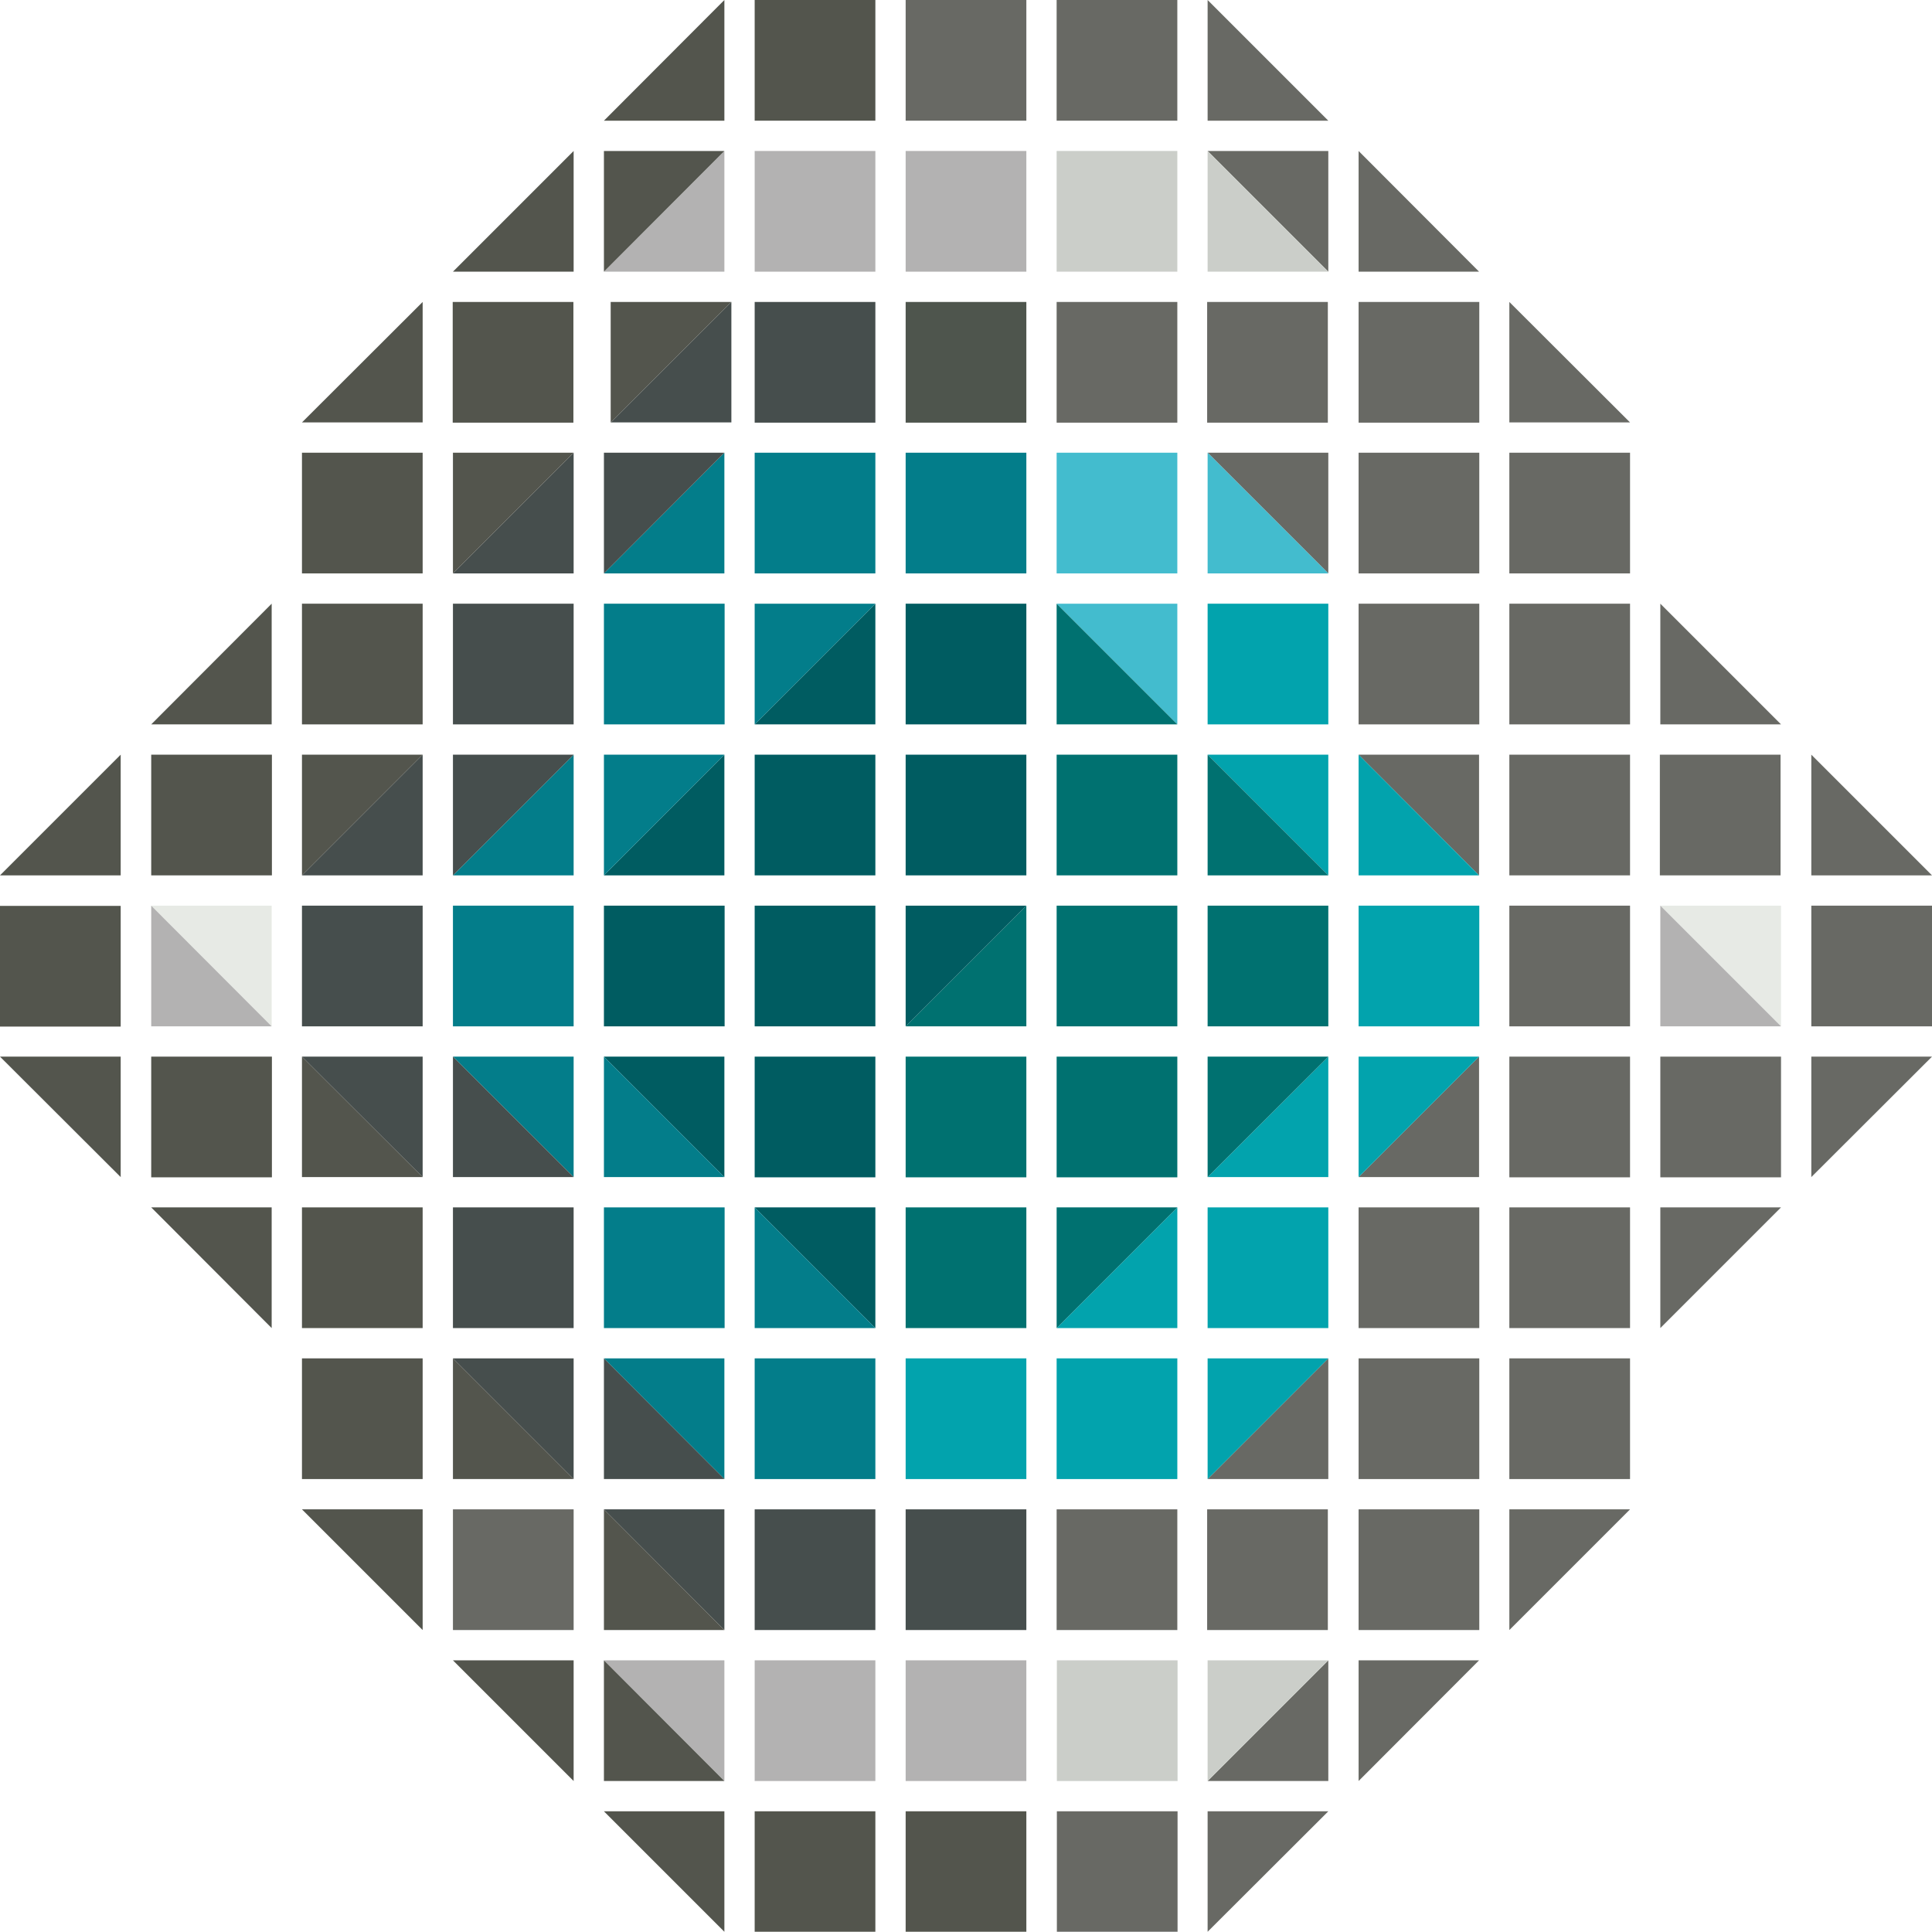 <svg class="label" xmlns="http://www.w3.org/2000/svg" viewBox="0 0 82.92 82.91">
  <g id="label-0">
    <polygon class="d d-0" points="51.83 77.74 57.01 77.74 51.83 82.91 51.83 77.74" style="fill: #686964"/>
    <rect class="d d-1" x="45.36" y="77.74" width="5.18" height="5.18" style="fill: #686964"/>
    <rect class="d d-2" x="38.87" y="77.74" width="5.18" height="5.18" style="fill: #53554d"/>
    <rect class="d d-3" x="32.39" y="77.74" width="5.18" height="5.18" style="fill: #53554d"/>
    <polygon class="d d-4" points="31.09 77.74 31.09 82.91 25.92 77.74 31.09 77.74" style="fill: #53554d"/>
  </g>
  <g id="label-1">
    <polygon class="d d-0" points="58.31 71.26 63.48 71.26 58.31 76.44 58.31 71.26" style="fill: #686964"/>
    <polygon class="d d-1" points="57.01 76.44 51.83 76.44 57.01 71.26 57.01 76.44" style="fill: #686964"/>
    <polygon class="d d-1" points="51.83 71.26 57.01 71.26 51.83 76.44 51.83 71.26" style="fill: #cbcec9"/>
    <rect class="d d-2" x="45.36" y="71.26" width="5.18" height="5.18" style="fill: #cbcec9"/>
    <rect class="d d-3" x="38.87" y="71.26" width="5.18" height="5.18" style="fill: #b3b2b2"/>
    <rect class="d d-4" x="32.39" y="71.26" width="5.18" height="5.18" style="fill: #b3b2b2"/>
    <polygon class="d d-5" points="31.09 71.26 31.09 76.44 25.92 71.26 31.09 71.26" style="fill: #b3b2b2"/>
    <polygon class="d d-5" points="25.92 76.44 25.92 71.26 31.09 76.44 25.92 76.44" style="fill: #53554d"/>
    <polygon class="d d-6" points="24.62 71.26 24.62 76.44 19.44 71.26 24.62 71.26" style="fill: #53554d"/>
  </g>
  <g id="label-2">
    <polygon class="d d-0" points="64.78 64.78 69.96 64.78 64.78 69.96 64.78 64.78" style="fill: #686964"/>
    <rect class="d d-1" x="58.31" y="64.78" width="5.18" height="5.18" style="fill: #686964"/>
    <rect class="d d-2" x="51.81" y="64.78" width="5.18" height="5.18" style="fill: #686964"/>
    <rect class="d d-3" x="45.35" y="64.78" width="5.18" height="5.18" style="fill: #686964"/>
    <rect class="d d-4" x="38.87" y="64.78" width="5.18" height="5.18" style="fill: #464e4d"/>
    <rect class="d d-5" x="32.39" y="64.78" width="5.18" height="5.18" style="fill: #464e4d"/>
    <polygon class="d d-6" points="31.09 64.78 31.09 69.96 25.92 64.78 31.09 64.78" style="fill: #464e4d"/>
    <polygon class="d d-6" points="25.92 69.96 25.92 64.78 31.09 69.96 25.92 69.96" style="fill: #53554d"/>
    <rect class="d d-7" x="19.44" y="64.78" width="5.18" height="5.18" style="fill: #686964"/>
    <polygon class="d d-8" points="18.14 64.78 18.14 69.96 12.96 64.78 18.14 64.78" style="fill: #53554d"/>
  </g>
  <g id="label-3">
    <rect class="d d-1" x="64.78" y="58.3" width="5.18" height="5.18" style="fill: #686964"/>
    <rect class="d d-2" x="58.31" y="58.3" width="5.18" height="5.18" style="fill: #686964"/>
    <polygon class="d d-3" points="57.01 63.48 51.83 63.48 57.01 58.3 57.01 63.48" style="fill: #686964"/>
    <polygon class="d d-3" points="51.83 58.3 57.01 58.3 51.83 63.48 51.83 58.3" style="fill: #02a3ad"/>
    <rect class="d d-4" x="45.35" y="58.3" width="5.18" height="5.18" style="fill: #02a3ad"/>
    <rect class="d d-5" x="38.87" y="58.3" width="5.18" height="5.18" style="fill: #02a3ad"/>
    <rect class="d d-6" x="32.39" y="58.3" width="5.18" height="5.18" style="fill: #037d8a"/>
    <polygon class="d d-7" points="31.09 58.3 31.09 63.48 25.92 58.3 31.09 58.3" style="fill: #037d8a"/>
    <polygon class="d d-7" points="25.92 63.48 25.92 58.3 31.09 63.48 25.92 63.48" style="fill: #464e4d"/>
    <polygon class="d d-8" points="24.62 58.3 24.62 63.48 19.44 58.3 24.62 58.3" style="fill: #464e4d"/>
    <polygon class="d d-8" points="19.44 63.48 19.44 58.3 24.62 63.48 19.44 63.48" style="fill: #53554d"/>
    <rect class="d d-9" x="12.96" y="58.3" width="5.18" height="5.18" style="fill: #53554d"/>
  </g>
  <g id="label-4">
    <polygon class="d d-1" points="71.26 51.82 76.44 51.82 71.26 57 71.26 51.82" style="fill: #686964"/>
    <rect class="d d-2" x="64.78" y="51.82" width="5.18" height="5.18" style="fill: #686964"/>
    <rect class="d d-3" x="58.31" y="51.82" width="5.18" height="5.18" style="fill: #686964"/>
    <rect class="d d-4" x="51.83" y="51.82" width="5.18" height="5.18" style="fill: #02a3ad"/>
    <polygon class="d d-5" points="50.53 57 45.35 57 50.53 51.82 50.53 57" style="fill: #02a3ad"/>
    <polygon class="d d-5" points="45.35 51.82 50.53 51.82 45.35 57 45.35 51.82" style="fill: #007170"/>
    <rect class="d d-6" x="38.87" y="51.82" width="5.18" height="5.18" style="fill: #007170"/>
    <polygon class="d d-7" points="37.57 51.82 37.57 57 32.39 51.82 37.57 51.82" style="fill: #005c61"/>
    <polygon class="d d-7" points="32.39 57 32.39 51.82 37.57 57 32.39 57" style="fill: #037d8a"/>
    <rect class="d d-8" x="25.92" y="51.82" width="5.18" height="5.18" style="fill: #037d8a"/>
    <rect class="d d-9" x="19.44" y="51.82" width="5.18" height="5.18" style="fill: #464e4d"/>
    <rect class="d d-10" x="12.96" y="51.82" width="5.18" height="5.18" style="fill: #53554d"/>
    <polygon class="d d-11" points="11.66 51.82 11.66 57 6.49 51.82 11.66 51.82" style="fill: #53554d"/>
  </g>
  <g id="label-5">
    <polygon class="d d-1" points="77.74 45.35 82.92 45.35 77.74 50.52 77.74 45.35" style="fill: #686964"/>
    <rect class="d d-2" x="71.26" y="45.35" width="5.18" height="5.18" style="fill: #686964"/>
    <rect class="d d-3" x="64.78" y="45.35" width="5.18" height="5.18" style="fill: #686964"/>
    <polygon class="d d-4" points="63.48 50.52 58.31 50.52 63.48 45.35 63.48 50.52" style="fill: #686964"/>
    <polygon class="d d-4" points="58.31 45.35 63.48 45.35 58.31 50.52 58.31 45.35" style="fill: #02a3ad"/>
    <polygon class="d d-5" points="57.01 50.52 51.83 50.52 57.01 45.35 57.01 50.52" style="fill: #02a3ad"/>
    <polygon class="d d-5" points="51.83 45.35 57.01 45.35 51.83 50.52 51.83 45.35" style="fill: #007170"/>
    <rect class="d d-6" x="45.35" y="45.35" width="5.18" height="5.18" style="fill: #007170"/>
    <rect class="d d-7" x="38.87" y="45.35" width="5.18" height="5.18" style="fill: #007170"/>
    <rect class="d d-8" x="32.39" y="45.35" width="5.18" height="5.18" style="fill: #005c61"/>
    <polygon class="d d-9" points="31.09 45.35 31.09 50.52 25.92 45.35 31.09 45.35" style="fill: #005c61"/>
    <polygon class="d d-9" points="31.09 50.52 25.92 50.52 25.92 45.35 31.09 50.52" style="fill: #037d8a"/>
    <polygon class="d d-10" points="24.62 45.35 24.62 50.52 19.44 45.35 24.62 45.35" style="fill: #037d8a"/>
    <polygon class="d d-10" points="19.44 50.52 19.44 45.35 24.62 50.52 19.44 50.52" style="fill: #464e4d"/>
    <polygon class="d d-11" points="18.14 45.35 18.14 50.52 12.96 45.35 18.14 45.35" style="fill: #464e4d"/>
    <polygon class="d d-11" points="12.96 50.52 12.96 45.35 18.14 50.52 12.96 50.52" style="fill: #53554d"/>
    <rect class="d d-12" x="6.49" y="45.35" width="5.18" height="5.18" style="fill: #53554d"/>
    <polygon class="d d-13" points="5.18 45.35 5.18 50.52 0 45.35 5.18 45.35" style="fill: #53554d"/>
  </g>
  <g id="label-6">
    <rect class="d d-2" x="77.74" y="38.87" width="5.18" height="5.18" style="fill: #686964"/>
    <polygon class="d d-3" points="76.44 38.87 76.44 44.05 71.26 38.87 76.44 38.87" style="fill: #e7eae5"/>
    <polygon class="d d-3" points="76.44 44.05 71.26 44.05 71.26 38.87 76.44 44.05" style="fill: #b3b2b2"/>
    <rect class="d d-4" x="64.78" y="38.87" width="5.18" height="5.18" style="fill: #686964"/>
    <rect class="d d-5" x="58.31" y="38.87" width="5.18" height="5.18" style="fill: #02a3ad"/>
    <rect class="d d-6" x="51.83" y="38.87" width="5.18" height="5.18" style="fill: #007170"/>
    <rect class="d d-7" x="45.35" y="38.87" width="5.18" height="5.18" style="fill: #007170"/>
    <polygon class="d d-8" points="44.05 44.05 38.87 44.05 44.05 38.87 44.05 44.05" style="fill: #007170"/>
    <polygon class="d d-8" points="38.87 38.87 44.05 38.87 38.87 44.05 38.87 38.87" style="fill: #005c61"/>
    <rect class="d d-9" x="32.39" y="38.87" width="5.18" height="5.18" style="fill: #005c61"/>
    <rect class="d d-10" x="25.92" y="38.87" width="5.18" height="5.18" style="fill: #005c61"/>
    <rect class="d d-11" x="19.44" y="38.87" width="5.18" height="5.18" style="fill: #037d8a"/>
    <rect class="d d-12" x="12.96" y="38.87" width="5.18" height="5.18" style="fill: #464e4d"/>
    <polygon class="d d-13" points="11.66 38.87 11.66 44.05 6.49 38.87 11.66 38.87" style="fill: #e7eae5"/>
    <polygon class="d d-13" points="11.66 44.05 6.49 44.05 6.49 38.87 11.66 44.05" style="fill: #b3b2b2"/>
    <rect class="d d-14" y="38.88" width="5.18" height="5.18" style="fill: #53554d"/>
  </g>
  <g id="label-7">
    <polygon class="d d-3" points="77.74 37.57 77.74 32.39 82.92 37.57 77.74 37.57" style="fill: #686964"/>
    <rect class="d d-4" x="71.24" y="32.39" width="5.18" height="5.18" style="fill: #686964"/>
    <rect class="d d-5" x="64.78" y="32.39" width="5.18" height="5.18" style="fill: #686964"/>
    <polygon class="d d-6" points="63.48 32.39 63.48 37.57 58.31 32.39 63.48 32.39" style="fill: #686964"/>
    <polygon class="d d-6" points="58.31 37.57 58.31 32.39 63.48 37.57 58.31 37.57" style="fill: #02a3ad"/>
    <polygon class="d d-7" points="57.01 37.57 51.83 32.39 57.01 32.39 57.01 37.57" style="fill: #02a3ad"/>
    <polygon class="d d-7" points="51.83 37.57 51.83 32.39 57.01 37.57 51.83 37.57" style="fill: #007170"/>
    <rect class="d d-8" x="45.35" y="32.39" width="5.18" height="5.18" style="fill: #007170"/>
    <rect class="d d-9" x="38.87" y="32.39" width="5.18" height="5.18" style="fill: #005c61"/>
    <rect class="d d-10" x="32.39" y="32.39" width="5.18" height="5.18" style="fill: #005c61"/>
    <polygon class="d d-1" points="31.09 37.57 25.92 37.57 31.09 32.39 31.09 37.57" style="fill: #005c61"/>
    <polygon class="d d-1" points="25.92 37.57 25.92 32.39 31.09 32.39 25.92 37.57" style="fill: #037d8a"/>
    <polygon class="d d-12" points="24.62 37.57 19.44 37.57 24.62 32.39 24.62 37.57" style="fill: #037d8a"/>
    <polygon class="d d-12" points="19.44 32.39 24.62 32.39 19.44 37.57 19.44 32.39" style="fill: #464e4d"/>
    <polygon class="d d-13" points="18.14 37.57 12.96 37.57 18.14 32.39 18.14 37.57" style="fill: #464e4d"/>
    <polygon class="d d-13" points="12.96 32.39 18.14 32.39 12.96 37.57 12.96 32.39" style="fill: #53554d"/>
    <rect class="d d-14" x="6.49" y="32.39" width="5.18" height="5.18" style="fill: #53554d"/>
    <polygon class="d d-15" points="5.18 37.57 0 37.57 5.18 32.39 5.18 37.57" style="fill: #53554d"/>
  </g>
  <g id="label-8">
    <polygon class="d d-5" points="71.26 31.09 71.26 25.91 76.44 31.09 71.26 31.09" style="fill: #686964"/>
    <rect class="d d-6" x="64.78" y="25.91" width="5.18" height="5.18" style="fill: #686964"/>
    <rect class="d d-7" x="58.31" y="25.91" width="5.18" height="5.18" style="fill: #686964"/>
    <rect class="d d-8" x="51.83" y="25.91" width="5.18" height="5.18" style="fill: #02a3ad"/>
    <polygon class="d d-9" points="50.53 25.91 50.53 31.09 45.35 25.91 50.53 25.91" style="fill: #43bcce"/>
    <polygon class="d d-9" points="45.35 31.09 45.35 25.91 50.53 31.09 45.35 31.09" style="fill: #007170"/>
    <rect class="d d-10" x="38.87" y="25.91" width="5.18" height="5.18" style="fill: #005c61"/>
    <polygon class="d d-11" points="37.57 31.09 32.39 31.09 37.57 25.91 37.57 31.09" style="fill: #005c61"/>
    <polygon class="d d-11" points="32.39 25.91 37.57 25.91 32.39 31.09 32.39 25.91" style="fill: #037d8a"/>
    <rect class="d d-12" x="25.92" y="25.91" width="5.18" height="5.18" style="fill: #037d8a"/>
    <rect class="d d-13" x="19.44" y="25.91" width="5.18" height="5.18" style="fill: #464e4d"/>
    <rect class="d d-14" x="12.96" y="25.91" width="5.18" height="5.18" style="fill: #53554d"/>
    <polygon class="d d-15" points="11.66 31.09 6.49 31.09 11.66 25.91 11.66 31.09" style="fill: #53554d"/>
  </g>
  <g id="label-9">
    <rect class="d d-7" x="64.78" y="19.43" width="5.18" height="5.18" style="fill: #686964"/>
    <rect class="d d-8" x="58.31" y="19.43" width="5.18" height="5.18" style="fill: #686964"/>
    <polygon class="d d-9" points="57.01 19.43 57.01 24.61 51.83 19.43 57.01 19.43" style="fill: #686964"/>
    <polygon class="d d-9" points="51.83 24.61 51.83 19.43 57.01 24.61 51.83 24.61" style="fill: #43bcce"/>
    <rect class="d d-10" x="45.35" y="19.43" width="5.18" height="5.18" style="fill: #43bcce"/>
    <rect class="d d-11" x="38.87" y="19.43" width="5.18" height="5.18" style="fill: #037d8a"/>
    <rect class="d d-12" x="32.39" y="19.43" width="5.18" height="5.18" style="fill: #037d8a"/>
    <polygon class="d d-13" points="31.09 24.61 25.92 24.61 31.09 19.43 31.09 24.61" style="fill: #037d8a"/>
    <polygon class="d d-13" points="25.92 19.43 31.09 19.43 25.92 24.61 25.92 19.43" style="fill: #464e4d"/>
    <polygon class="d d-14" points="24.62 24.61 19.44 24.61 24.62 19.43 24.62 24.61" style="fill: #464e4d"/>
    <polygon class="d d-14" points="19.44 19.43 24.62 19.43 19.44 24.61 19.44 19.43" style="fill: #53554d"/>
    <rect class="d d-15" x="12.96" y="19.43" width="5.18" height="5.18" style="fill: #53554d"/>
  </g>
  <g id="label-10">
    <polygon class="d d-8" points="64.78 18.13 64.78 12.96 69.96 18.13 64.78 18.13" style="fill: #686964"/>
    <rect class="d d-9" x="58.31" y="12.96" width="5.18" height="5.18" style="fill: #686964"/>
    <rect class="d d-10" x="51.81" y="12.96" width="5.18" height="5.18" style="fill: #686964"/>
    <rect class="d d-11" x="45.35" y="12.96" width="5.18" height="5.18" style="fill: #686964"/>
    <rect class="d d-12" x="38.87" y="12.96" width="5.18" height="5.18" style="fill: #4e554d"/>
    <rect class="d d-13" x="32.39" y="12.96" width="5.18" height="5.18" style="fill: #464e4d"/>
    <polygon class="d d-14" points="31.39 18.13 26.21 18.13 31.39 12.96 31.39 18.13" style="fill: #464e4d"/>
    <polygon class="d d-14" points="26.21 12.96 31.39 12.96 26.21 18.13 26.21 12.96" style="fill: #53554d"/>
    <rect class="d d-15" x="19.43" y="12.96" width="5.18" height="5.18" style="fill: #53554d"/>
    <polygon class="d d-16" points="18.14 18.13 12.96 18.13 18.14 12.96 18.14 18.13" style="fill: #53554d"/>
  </g>
  <g id="label-11">
    <polygon class="d d-10" points="58.31 11.66 58.31 6.48 63.48 11.66 58.31 11.66" style="fill: #686964"/>
    <polygon class="d d-11" points="57.01 6.48 57.01 11.66 51.83 6.48 57.01 6.48" style="fill: #686964"/>
    <polygon class="d d-11" points="51.83 11.66 51.83 6.48 57.01 11.66 51.83 11.66" style="fill: #cbcec9"/>
    <rect class="d d-12" x="45.35" y="6.48" width="5.18" height="5.18" style="fill: #cbcec9"/>
    <rect class="d d-13" x="38.87" y="6.48" width="5.18" height="5.18" style="fill: #b3b2b2"/>
    <rect class="d d-14" x="32.39" y="6.48" width="5.18" height="5.18" style="fill: #b3b2b2"/>
    <polygon class="d d-15" points="31.09 11.66 25.92 11.66 31.09 6.48 31.09 11.66" style="fill: #b3b2b2"/>
    <polygon class="d d-15" points="25.92 6.48 31.09 6.48 25.92 11.66 25.92 6.48" style="fill: #53554d"/>
    <polygon class="d d-16" points="24.62 11.66 19.44 11.66 24.62 6.48 24.62 11.66" style="fill: #53554d"/>
  </g>
  <g id="label-12">
    <polygon class="d d-12" points="51.83 5.18 51.83 0 57.01 5.18 51.83 5.18" style="fill: #686964"/>
    <rect class="d d-13" x="45.35" width="5.18" height="5.18" style="fill: #686964"/>
    <rect class="d d-14" x="38.87" width="5.18" height="5.18" style="fill: #686964"/>
    <rect class="d d-15" x="32.39" width="5.18" height="5.18" style="fill: #53554d"/>
    <polygon class="d d-16" points="31.09 5.18 25.92 5.18 31.09 0 31.09 5.18" style="fill: #53554d"/>
  </g>
</svg>
